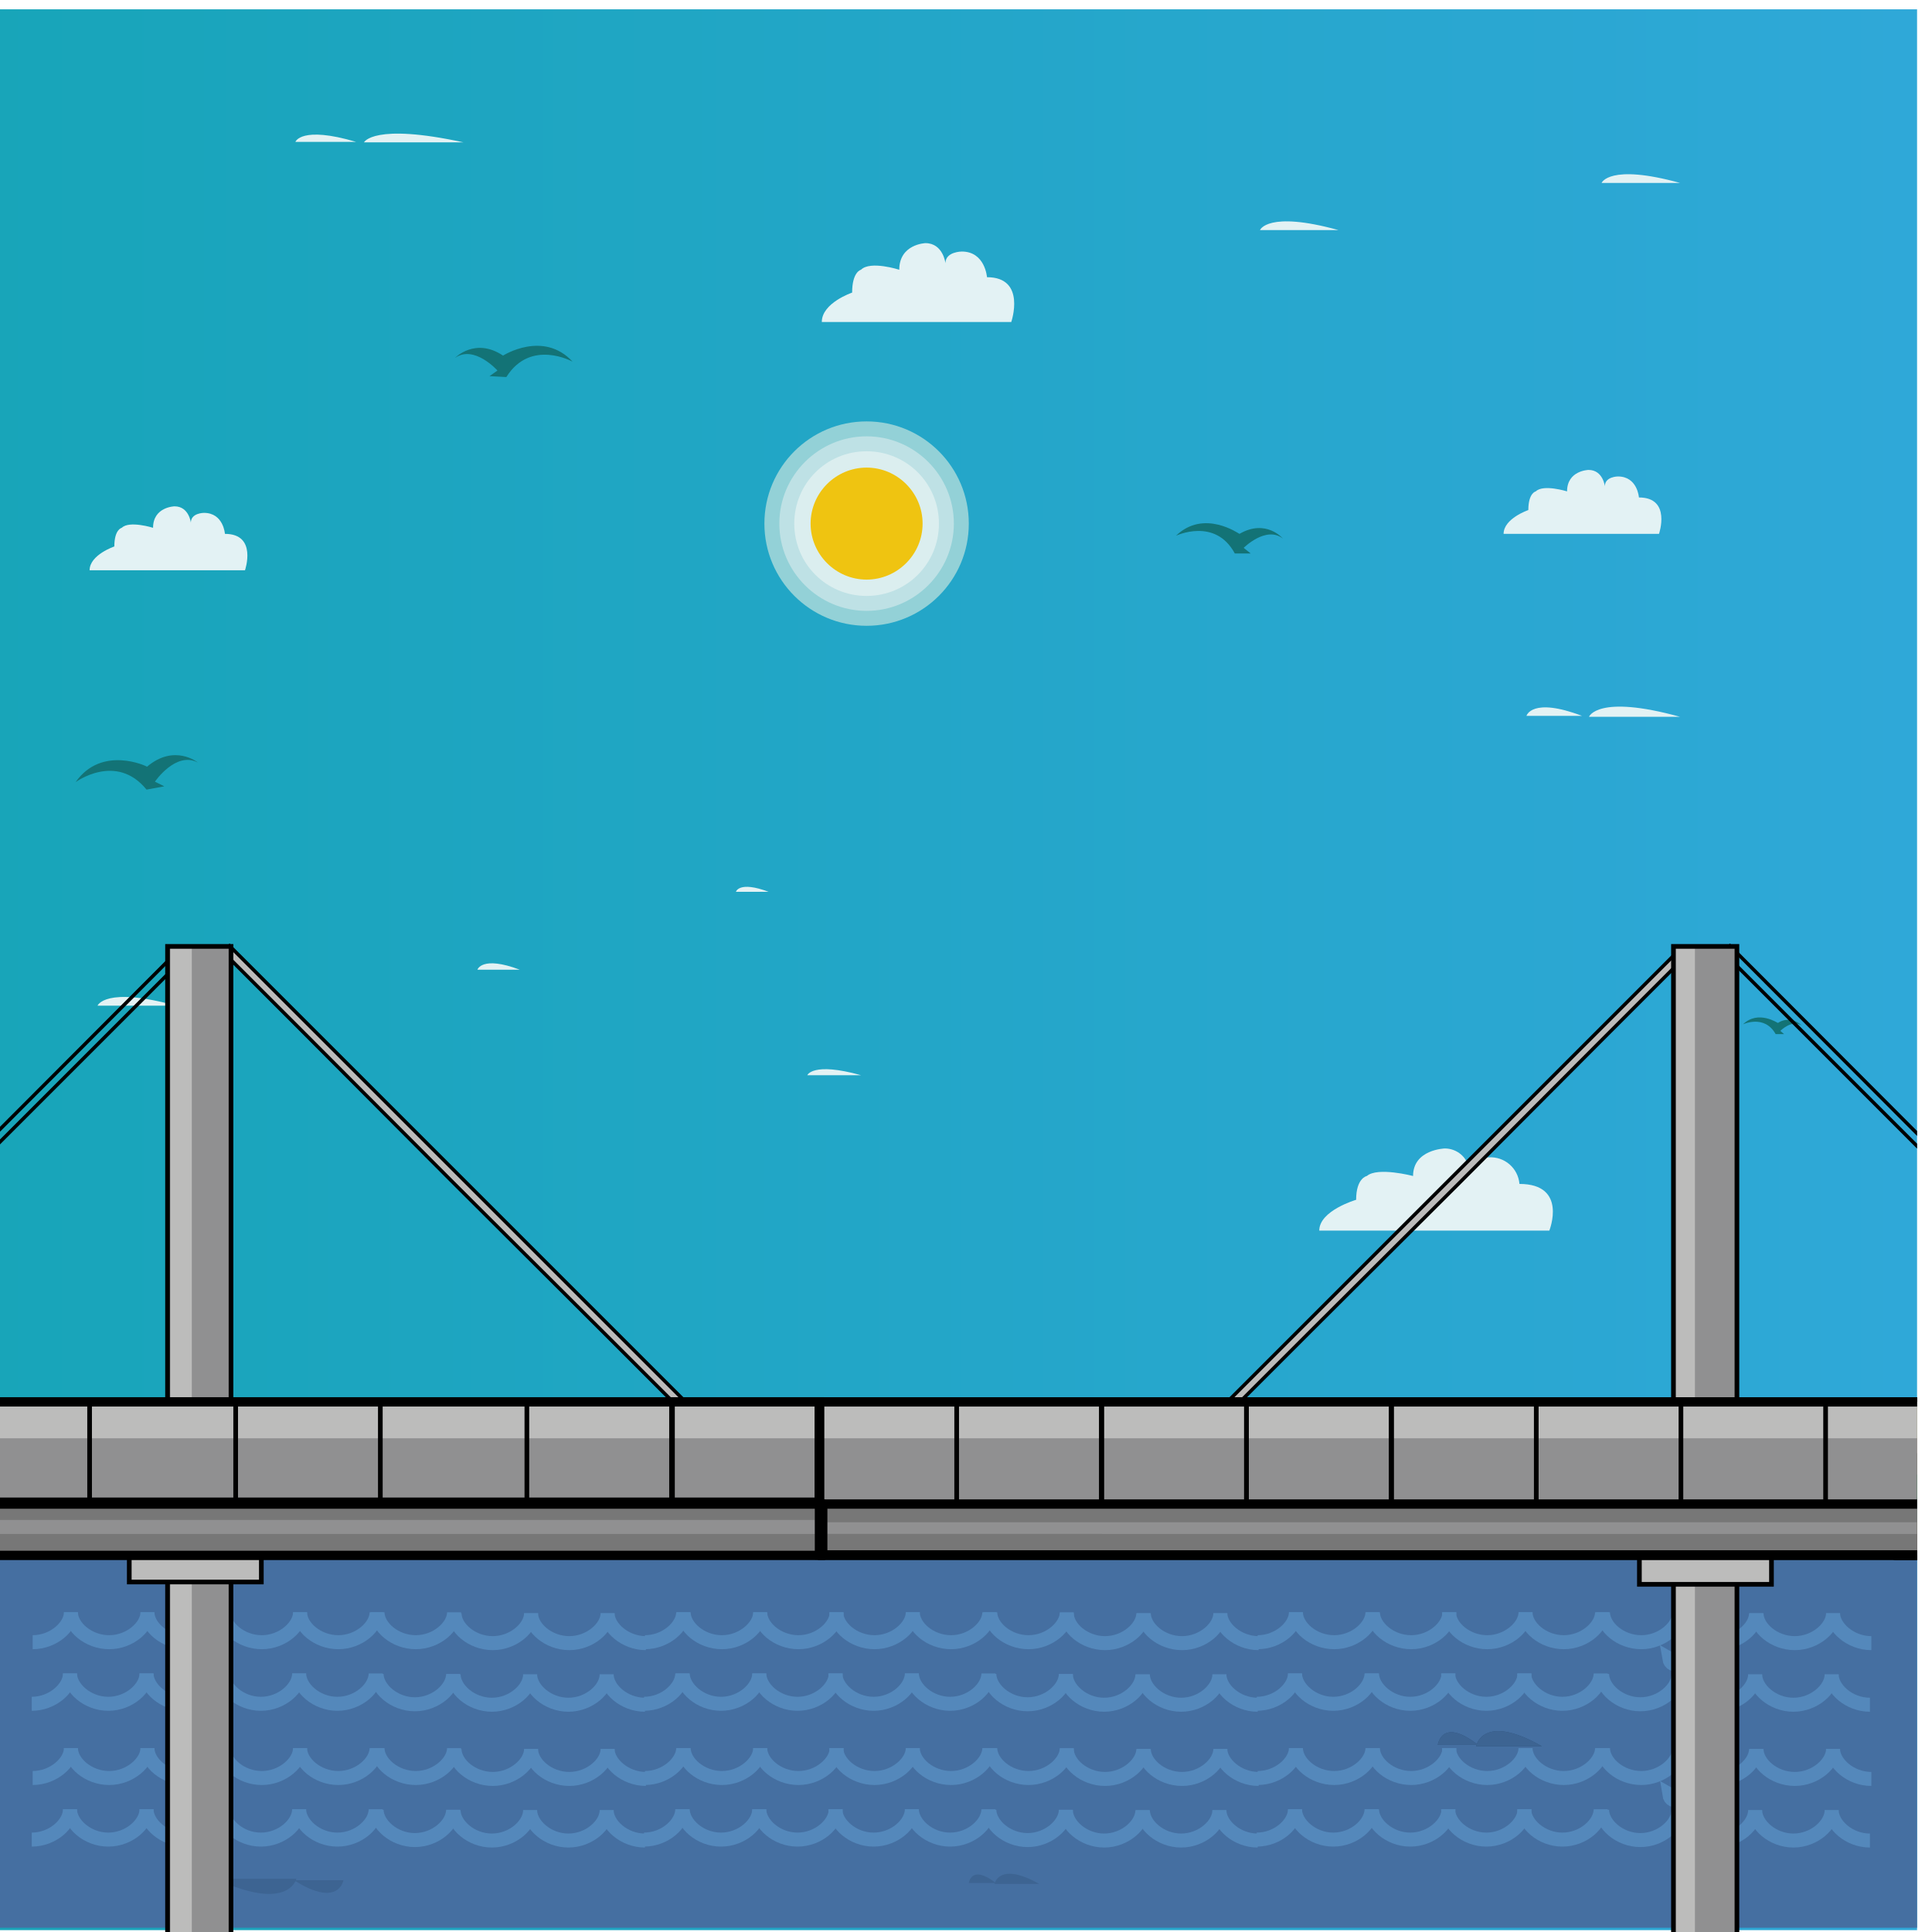 <?xml version="1.0" encoding="utf-8"?>
<!-- Generator: Adobe Illustrator 24.1.0, SVG Export Plug-In . SVG Version: 6.00 Build 0)  -->
<svg version="1.1" id="Capa_1" xmlns="http://www.w3.org/2000/svg" xmlns:xlink="http://www.w3.org/1999/xlink" x="0px" y="0px"
	 viewBox="0 0 414 414" style="enable-background:new 0 0 414 414;" xml:space="preserve">
<style type="text/css">
	.st0{clip-path:url(#SVGID_2_);}
	.st1{fill:url(#SVGID_3_);}
	.st2{fill:#E3F2F4;}
	.st3{fill:#93D1D7;}
	.st4{fill:#BEE1E5;}
	.st5{fill:#DBEEEF;}
	.st6{fill:#EFC411;}
	.st7{fill:#137376;}
	.st8{fill:#456FA1;}
	.st9{fill:none;stroke:#5488BB;stroke-width:3;stroke-miterlimit:10;}
	.st10{fill:#3D6492;}
	.st11{fill:#2A4D78;}
	.st12{fill:#1B646C;}
	.st13{fill:#1C6D7A;}
	.st14{fill:none;stroke:#000000;stroke-width:1.5;stroke-miterlimit:10;}
	.st15{fill:none;stroke:#000000;stroke-miterlimit:10;}
	.st16{fill:#30845A;}
	.st17{fill:#7D4E24;stroke:#000000;stroke-width:2;stroke-miterlimit:10;}
	.st18{fill:#482812;}
	.st19{fill:#CA9E67;}
	.st20{fill:#936037;}
	.st21{fill:none;stroke:#000000;stroke-width:2;stroke-miterlimit:10;}
	.st22{fill:#BCBCBB;}
	.st23{fill:none;stroke:#000000;stroke-width:0.75;stroke-miterlimit:10;}
	.st24{fill:#909091;}
	.st25{fill:#BCBCBB;stroke:#000000;stroke-miterlimit:10;}
	.st26{fill:#777777;}
</style>
<g>
	<defs>
		<rect id="SVGID_1_" width="410.8" height="414"/>
	</defs>
	<clipPath id="SVGID_2_">
		<use xlink:href="#SVGID_1_"  style="overflow:visible;"/>
	</clipPath>
	<g class="st0">
		
			<linearGradient id="SVGID_3_" gradientUnits="userSpaceOnUse" x1="-416.14" y1="208.175" x2="3698.39" y2="208.175" gradientTransform="matrix(1 0 0 -1 0 416)">
			<stop  offset="0" style="stop-color:#00A19A"/>
			<stop  offset="0.23" style="stop-color:#36A9E1"/>
			<stop  offset="0.49" style="stop-color:#1D71B8"/>
			<stop  offset="0.72" style="stop-color:#2D3387"/>
			<stop  offset="1" style="stop-color:#29235C"/>
		</linearGradient>
		<rect x="-416.1" y="2" class="st1" width="4114.5" height="411.6"/>
		<path class="st2" d="M32.6,122.2h19.9c0,0,2.7-7.8-4.3-7.8c0,0-0.3-4.5-4.5-4.5c0,0-2.8,0-2.8,2.1c0,0-0.4-3.5-3.5-3.5
			c0,0-4.6,0.1-4.6,4.6c0,0-5.1-1.6-6.7,0c0,0-1.6,0.3-1.6,4c0,0-5.3,1.8-5.3,5.1L32.6,122.2z"/>
		<path class="st3" d="M207.6,112.2c0,12.1-9.8,21.9-21.9,21.9s-21.9-9.8-21.9-21.9s9.8-21.9,21.9-21.9
			C197.8,90.3,207.6,100.1,207.6,112.2L207.6,112.2z"/>
		<path class="st4" d="M204.4,112.2c0,10.3-8.4,18.7-18.7,18.7c-10.3,0-18.7-8.4-18.7-18.7s8.4-18.7,18.7-18.7
			S204.4,101.9,204.4,112.2L204.4,112.2z"/>
		<path class="st5" d="M201.2,112.2c0,8.6-6.9,15.5-15.5,15.5s-15.5-6.9-15.5-15.5c0-8.6,6.9-15.5,15.5-15.5
			S201.2,103.6,201.2,112.2C201.2,112.2,201.2,112.2,201.2,112.2z"/>
		<path class="st6" d="M197.7,112.2c0,6.6-5.4,12-12,12s-12-5.4-12-12s5.4-12,12-12l0,0C192.3,100.2,197.7,105.6,197.7,112.2z"/>
		<path class="st2" d="M192.4,69h24.3c0,0,3.3-9.6-5.2-9.6c0,0-0.4-5.5-5.4-5.5c0,0-3.5,0-3.5,2.5c0,0-0.5-4.3-4.3-4.3
			c0,0-5.6,0.2-5.6,5.7c0,0-6.2-2-8.2,0c0,0-1.9,0.4-1.9,4.9c0,0-6.5,2.2-6.5,6.3H192.4z"/>
		<path class="st2" d="M302.5,263.7h29.5c0,0,4-10-6.4-10c-0.3-3.4-3.2-5.9-6.6-5.7c0,0-4.2,0-4.2,2.6c-0.3-2.6-2.6-4.5-5.2-4.5
			c0,0-6.8,0.2-6.8,5.9c0,0-7.6-2-9.9,0c0,0-2.3,0.4-2.3,5.1c0,0-7.9,2.3-7.9,6.6L302.5,263.7z"/>
		<path class="st2" d="M335.6,114.4h19.9c0,0,2.7-7.8-4.3-7.8c0,0-0.3-4.5-4.5-4.5c0,0-2.8,0-2.8,2.1c0,0-0.4-3.5-3.5-3.5
			c0,0-4.6,0.1-4.6,4.6c0,0-5.1-1.6-6.7,0c0,0-1.6,0.3-1.6,4c0,0-5.3,1.8-5.3,5.1L335.6,114.4z"/>
		<path class="st2" d="M99.3,30.5c-19.3-4.2-21.3,0-21.3,0"/>
		<path class="st2" d="M76.3,30.4c-11.8-3.5-13,0-13,0"/>
		<path class="st2" d="M37.7,215.5c-15.2-4.2-16.8,0-16.8,0"/>
		<path class="st2" d="M360,39.2c-15.2-4.2-16.8,0-16.8,0"/>
		<path class="st2" d="M111.4,207.8c-8.2-3.1-9.1,0-9.1,0"/>
		<path class="st2" d="M360,153.6c-17.7-4.9-19.5,0-19.5,0"/>
		<path class="st2" d="M339,153.4c-10.8-4.1-11.9,0-11.9,0"/>
		<path class="st2" d="M184.5,230.4c-10.4-2.9-11.5,0-11.5,0"/>
		<path class="st2" d="M164.7,191.1c-6.4-2.4-7,0-7,0"/>
		<path class="st2" d="M286.8,49.3c-15.2-4.2-16.8,0-16.8,0"/>
		<path class="st7" d="M16.2,167.6c0,0,8.7-6.4,15.2,1.6l3.8-0.7l-2-1c0,0,4.5-6.6,9.2-4.1c0,0-5-4.1-10.9,0.9
			C31.5,164.2,21.8,159.6,16.2,167.6z"/>
		<path class="st7" d="M373.5,219.5c0,0,4.6-2.2,7,2.1h1.8l-0.8-0.7c0,0,2.6-2.6,4.6-1.1c-1.3-1.4-3.5-1.7-5.1-0.6
			C381,219.3,376.8,216.3,373.5,219.5z"/>
		<path class="st7" d="M122.7,77.5c0,0-9-5-14.2,3.3l-3.6-0.2l1.7-1.2c0,0-5-5.6-9.1-2.7c0,0,4.3-4.5,10.3-0.5
			C107.8,76.2,116.4,70.7,122.7,77.5z"/>
		<path class="st7" d="M252,114.8c0,0,8.4-4,12.6,3.8h3.4l-1.5-1.2c0,0,4.8-4.8,8.4-2c0,0-3.6-4.3-9.3-1
			C265.5,114.4,258,109,252,114.8z"/>
		<rect x="-1.3" y="330.6" class="st8" width="412.9" height="82.5"/>
		<path class="st9" d="M15.2,345.5c0,3-3.7,6.4-8.2,6.4"/>
		<path class="st9" d="M31.6,345.5c0,3-3.7,6.4-8.2,6.4s-8.2-3.3-8.2-6.4"/>
		<path class="st9" d="M48,345.5c0,3-3.7,6.4-8.2,6.4s-8.2-3.3-8.2-6.4"/>
		<path class="st9" d="M64.3,345.5c0,3-3.7,6.4-8.2,6.4s-8.2-3.3-8.2-6.4"/>
		<path class="st9" d="M80.7,345.5c0,3-3.7,6.4-8.2,6.4s-8.2-3.3-8.2-6.4"/>
		<path class="st9" d="M97.3,345.5c0,3-3.7,6.4-8.2,6.4s-8.2-3.3-8.2-6.4"/>
		<path class="st9" d="M113.8,345.7c0,3-3.7,6.4-8.2,6.4s-8.2-3.3-8.2-6.4"/>
		<path class="st9" d="M130.2,345.7c0,3-3.7,6.4-8.2,6.4s-8.2-3.3-8.2-6.4"/>
		<path class="st9" d="M130.2,345.7c0,3,3.7,6.4,8.2,6.4"/>
		<path class="st9" d="M15,358.6c0,3.1-3.7,6.5-8.2,6.5"/>
		<path class="st9" d="M31.4,358.6c0,3.1-3.7,6.5-8.2,6.5s-8.2-3.4-8.2-6.5"/>
		<path class="st9" d="M47.8,358.6c0,3.1-3.7,6.5-8.2,6.5s-8.2-3.4-8.2-6.5"/>
		<path class="st9" d="M64.1,358.6c0,3.1-3.7,6.5-8.2,6.5s-8.2-3.4-8.2-6.5"/>
		<path class="st9" d="M80.5,358.6c0,3.1-3.7,6.5-8.2,6.5s-8.2-3.4-8.2-6.5"/>
		<path class="st9" d="M97.1,358.7c0,3.1-3.7,6.5-8.2,6.5s-8.2-3.4-8.2-6.5"/>
		<path class="st9" d="M113.6,358.8c0,3.1-3.7,6.5-8.2,6.5s-8.2-3.4-8.2-6.5"/>
		<path class="st9" d="M130,358.8c0,3.1-3.7,6.5-8.2,6.5s-8.2-3.4-8.2-6.5"/>
		<path class="st9" d="M130,358.8c0,3.1,3.7,6.5,8.2,6.5"/>
		<path class="st9" d="M146.4,345.5c0,3-3.7,6.4-8.2,6.4"/>
		<path class="st9" d="M162.9,345.5c0,3-3.7,6.4-8.2,6.4s-8.2-3.3-8.2-6.4"/>
		<path class="st9" d="M179.3,345.5c0,3-3.7,6.4-8.2,6.4s-8.2-3.3-8.2-6.4"/>
		<path class="st9" d="M195.6,345.5c0,3-3.7,6.4-8.2,6.4s-8.2-3.3-8.2-6.4"/>
		<path class="st9" d="M212,345.5c0,3-3.7,6.4-8.2,6.4s-8.2-3.3-8.2-6.4"/>
		<path class="st9" d="M228.6,345.5c0,3-3.7,6.4-8.2,6.4s-8.2-3.3-8.2-6.4"/>
		<path class="st9" d="M245,345.7c0,3-3.7,6.4-8.2,6.4s-8.2-3.3-8.2-6.4"/>
		<path class="st9" d="M261.5,345.7c0,3-3.7,6.4-8.2,6.4s-8.2-3.3-8.2-6.4"/>
		<path class="st9" d="M261.5,345.7c0,3,3.7,6.4,8.2,6.4"/>
		<path class="st9" d="M146.2,358.6c0,3.1-3.7,6.5-8.2,6.5"/>
		<path class="st9" d="M162.7,358.6c0,3.1-3.7,6.5-8.2,6.5s-8.2-3.4-8.2-6.5"/>
		<path class="st9" d="M179.1,358.6c0,3.1-3.7,6.5-8.2,6.5s-8.2-3.4-8.2-6.5"/>
		<path class="st9" d="M195.4,358.6c0,3.1-3.7,6.5-8.2,6.5s-8.2-3.4-8.2-6.5"/>
		<path class="st9" d="M211.8,358.6c0,3.1-3.7,6.5-8.2,6.5s-8.2-3.4-8.2-6.5"/>
		<path class="st9" d="M228.4,358.7c0,3.1-3.7,6.5-8.2,6.5s-8.2-3.4-8.2-6.5"/>
		<path class="st9" d="M244.8,358.8c0,3.1-3.7,6.5-8.2,6.5s-8.2-3.4-8.2-6.5"/>
		<path class="st9" d="M261.3,358.8c0,3.1-3.7,6.5-8.2,6.5s-8.2-3.4-8.2-6.5"/>
		<path class="st9" d="M261.3,358.8c0,3.1,3.7,6.5,8.2,6.5"/>
		<path class="st9" d="M277.7,345.5c0,3-3.7,6.4-8.2,6.4"/>
		<path class="st9" d="M294.1,345.5c0,3-3.7,6.4-8.2,6.4s-8.2-3.3-8.2-6.4"/>
		<path class="st9" d="M310.6,345.5c0,3-3.7,6.4-8.2,6.4s-8.2-3.3-8.2-6.4"/>
		<path class="st9" d="M326.9,345.5c0,3-3.7,6.4-8.2,6.4s-8.2-3.3-8.2-6.4"/>
		<path class="st9" d="M343.3,345.5c0,3-3.7,6.4-8.2,6.4s-8.2-3.3-8.2-6.4"/>
		<path class="st9" d="M359.9,345.5c0,3-3.7,6.4-8.2,6.4s-8.2-3.3-8.2-6.4"/>
		<path class="st9" d="M376.3,345.7c0,3-3.7,6.4-8.2,6.4s-8.2-3.3-8.2-6.4"/>
		<path class="st9" d="M392.8,345.7c0,3-3.7,6.4-8.2,6.4s-8.2-3.3-8.2-6.4"/>
		<path class="st9" d="M392.8,345.7c0,3,3.7,6.4,8.2,6.4"/>
		<path class="st9" d="M277.5,358.6c0,3.1-3.7,6.5-8.2,6.5"/>
		<path class="st9" d="M293.9,358.6c0,3.1-3.7,6.5-8.2,6.5s-8.2-3.4-8.2-6.5"/>
		<path class="st9" d="M310.4,358.6c0,3.1-3.7,6.5-8.2,6.5s-8.2-3.4-8.2-6.5"/>
		<path class="st9" d="M326.7,358.6c0,3.1-3.7,6.5-8.2,6.5s-8.2-3.4-8.2-6.5"/>
		<path class="st9" d="M343,358.6c0,3.1-3.7,6.5-8.2,6.5s-8.2-3.4-8.2-6.5"/>
		<path class="st9" d="M359.7,358.7c0,3.1-3.7,6.5-8.2,6.5s-8.2-3.4-8.2-6.5"/>
		<path class="st9" d="M376.1,358.8c0,3.1-3.7,6.5-8.2,6.5s-8.2-3.4-8.2-6.5"/>
		<path class="st9" d="M392.5,358.8c0,3.1-3.7,6.5-8.2,6.5s-8.2-3.4-8.2-6.5"/>
		<path class="st9" d="M392.5,358.8c0,3.1,3.7,6.5,8.2,6.5"/>
		<path class="st10" d="M46.2,402.6c15.7,7.3,17.3,0,17.3,0"/>
		<path class="st10" d="M63,402.9c9.6,6.1,10.6,0,10.6,0"/>
		<path class="st11" d="M330.4,374.2c-12.8-7.3-14.1,0-14.1,0"/>
		<path class="st11" d="M316.7,373.9c-7.8-6.1-8.6,0-8.6,0"/>
		<path class="st10" d="M330.4,374.2c-12.8-7.3-14.1,0-14.1,0"/>
		<path class="st10" d="M316.7,373.9c-7.8-6.1-8.6,0-8.6,0"/>
		<path class="st10" d="M222.7,403.7c-8.7-4.9-9.6,0-9.6,0"/>
		<path class="st10" d="M213.4,403.5c-5.3-4.1-5.8,0-5.8,0"/>
		<path class="st9" d="M357.7,355.4l2.1,1.2C358.8,356.8,357.9,356.6,357.7,355.4z"/>
		<path class="st9" d="M15.2,374.6c0,3-3.7,6.4-8.2,6.4"/>
		<path class="st9" d="M31.6,374.6c0,3-3.7,6.4-8.2,6.4s-8.2-3.3-8.2-6.4"/>
		<path class="st9" d="M48,374.6c0,3-3.7,6.4-8.2,6.4s-8.2-3.3-8.2-6.4"/>
		<path class="st9" d="M64.3,374.6c0,3-3.7,6.4-8.2,6.4s-8.2-3.3-8.2-6.4"/>
		<path class="st9" d="M80.7,374.6c0,3-3.7,6.4-8.2,6.4s-8.2-3.3-8.2-6.4"/>
		<path class="st9" d="M97.3,374.6c0,3-3.7,6.4-8.2,6.4s-8.2-3.3-8.2-6.4"/>
		<path class="st9" d="M113.8,374.8c0,3-3.7,6.4-8.2,6.4s-8.2-3.3-8.2-6.4"/>
		<path class="st9" d="M130.2,374.8c0,3-3.7,6.4-8.2,6.4s-8.2-3.3-8.2-6.4"/>
		<path class="st9" d="M130.2,374.8c0,3,3.7,6.4,8.2,6.4"/>
		<path class="st9" d="M15,387.7c0,3.1-3.7,6.5-8.2,6.5"/>
		<path class="st9" d="M31.4,387.7c0,3.1-3.7,6.5-8.2,6.5s-8.2-3.4-8.2-6.5"/>
		<path class="st9" d="M47.8,387.7c0,3.1-3.7,6.5-8.2,6.5s-8.2-3.4-8.2-6.5"/>
		<path class="st9" d="M64.1,387.7c0,3.1-3.7,6.5-8.2,6.5s-8.2-3.4-8.2-6.5"/>
		<path class="st9" d="M80.5,387.7c0,3.1-3.7,6.5-8.2,6.5s-8.2-3.4-8.2-6.5"/>
		<path class="st9" d="M97.1,387.8c0,3.1-3.7,6.5-8.2,6.5s-8.2-3.4-8.2-6.5"/>
		<path class="st9" d="M113.6,387.9c0,3.1-3.7,6.5-8.2,6.5s-8.2-3.4-8.2-6.5"/>
		<path class="st9" d="M130,387.9c0,3.1-3.7,6.5-8.2,6.5s-8.2-3.4-8.2-6.5"/>
		<path class="st9" d="M130,387.9c0,3.1,3.7,6.5,8.2,6.5"/>
		<path class="st9" d="M146.4,374.6c0,3-3.7,6.4-8.2,6.4"/>
		<path class="st9" d="M162.9,374.6c0,3-3.7,6.4-8.2,6.4s-8.2-3.3-8.2-6.4"/>
		<path class="st9" d="M179.3,374.6c0,3-3.7,6.4-8.2,6.4s-8.2-3.3-8.2-6.4"/>
		<path class="st9" d="M195.6,374.6c0,3-3.7,6.4-8.2,6.4s-8.2-3.3-8.2-6.4"/>
		<path class="st9" d="M212,374.6c0,3-3.7,6.4-8.2,6.4s-8.2-3.3-8.2-6.4"/>
		<path class="st9" d="M228.6,374.6c0,3-3.7,6.4-8.2,6.4s-8.2-3.3-8.2-6.4"/>
		<path class="st9" d="M245,374.8c0,3-3.7,6.4-8.2,6.4s-8.2-3.3-8.2-6.4"/>
		<path class="st9" d="M261.5,374.8c0,3-3.7,6.4-8.2,6.4s-8.2-3.3-8.2-6.4"/>
		<path class="st9" d="M261.5,374.8c0,3,3.7,6.4,8.2,6.4"/>
		<path class="st9" d="M146.2,387.7c0,3.1-3.7,6.5-8.2,6.5"/>
		<path class="st9" d="M162.7,387.7c0,3.1-3.7,6.5-8.2,6.5s-8.2-3.4-8.2-6.5"/>
		<path class="st9" d="M179.1,387.7c0,3.1-3.7,6.5-8.2,6.5s-8.2-3.4-8.2-6.5"/>
		<path class="st9" d="M195.4,387.7c0,3.1-3.7,6.5-8.2,6.5s-8.2-3.4-8.2-6.5"/>
		<path class="st9" d="M211.8,387.7c0,3.1-3.7,6.5-8.2,6.5s-8.2-3.4-8.2-6.5"/>
		<path class="st9" d="M228.4,387.8c0,3.1-3.7,6.5-8.2,6.5s-8.2-3.4-8.2-6.5"/>
		<path class="st9" d="M244.8,387.9c0,3.1-3.7,6.5-8.2,6.5s-8.2-3.4-8.2-6.5"/>
		<path class="st9" d="M261.3,387.9c0,3.1-3.7,6.5-8.2,6.5s-8.2-3.4-8.2-6.5"/>
		<path class="st9" d="M261.3,387.9c0,3.1,3.7,6.5,8.2,6.5"/>
		<path class="st9" d="M277.7,374.6c0,3-3.7,6.4-8.2,6.4"/>
		<path class="st9" d="M294.1,374.6c0,3-3.7,6.4-8.2,6.4s-8.2-3.3-8.2-6.4"/>
		<path class="st9" d="M310.6,374.6c0,3-3.7,6.4-8.2,6.4s-8.2-3.3-8.2-6.4"/>
		<path class="st9" d="M326.9,374.6c0,3-3.7,6.4-8.2,6.4s-8.2-3.3-8.2-6.4"/>
		<path class="st9" d="M343.3,374.6c0,3-3.7,6.4-8.2,6.4s-8.2-3.3-8.2-6.4"/>
		<path class="st9" d="M359.9,374.6c0,3-3.7,6.4-8.2,6.4s-8.2-3.3-8.2-6.4"/>
		<path class="st9" d="M376.3,374.8c0,3-3.7,6.4-8.2,6.4s-8.2-3.3-8.2-6.4"/>
		<path class="st9" d="M392.8,374.8c0,3-3.7,6.4-8.2,6.4s-8.2-3.3-8.2-6.4"/>
		<path class="st9" d="M392.8,374.8c0,3,3.7,6.4,8.2,6.4"/>
		<path class="st9" d="M277.5,387.7c0,3.1-3.7,6.5-8.2,6.5"/>
		<path class="st9" d="M293.9,387.7c0,3.1-3.7,6.5-8.2,6.5s-8.2-3.4-8.2-6.5"/>
		<path class="st9" d="M310.4,387.7c0,3.1-3.7,6.5-8.2,6.5s-8.2-3.4-8.2-6.5"/>
		<path class="st9" d="M326.7,387.7c0,3.1-3.7,6.5-8.2,6.5s-8.2-3.4-8.2-6.5"/>
		<path class="st9" d="M343,387.7c0,3.1-3.7,6.5-8.2,6.5s-8.2-3.4-8.2-6.5"/>
		<path class="st9" d="M359.7,387.8c0,3.1-3.7,6.5-8.2,6.5s-8.2-3.4-8.2-6.5"/>
		<path class="st9" d="M376.1,387.9c0,3.1-3.7,6.5-8.2,6.5s-8.2-3.4-8.2-6.5"/>
		<path class="st9" d="M392.5,387.9c0,3.1-3.7,6.5-8.2,6.5s-8.2-3.4-8.2-6.5"/>
		<path class="st9" d="M392.5,387.9c0,3.1,3.7,6.5,8.2,6.5"/>
		<path class="st9" d="M357.7,384.5l2.1,1.2C358.8,385.9,357.9,385.8,357.7,384.5z"/>
		<rect x="412.1" y="331.3" class="st10" width="412.6" height="83.1"/>
		<rect x="411" y="270.1" class="st12" width="412.1" height="50.1"/>
		<rect x="411" y="255" class="st13" width="412.1" height="50.1"/>
		<line class="st14" x1="27.8" y1="308.2" x2="8.3" y2="308.2"/>
		<line class="st14" x1="40.9" y1="308.2" x2="33" y2="308.2"/>
		<rect x="79.7" y="300.4" class="st15" width="30.3" height="21.9"/>
		<rect x="18.8" y="300.4" class="st15" width="30.3" height="21.9"/>
		<rect x="321.6" y="300.5" class="st15" width="30.3" height="21.9"/>
		<rect x="406.8" y="316" class="st16" width="412.9" height="9.7"/>
		<rect x="406.8" y="322.3" class="st17" width="176.9" height="11"/>
		<rect x="407.1" y="322.3" class="st18" width="176.8" height="3.4"/>
		<polygon class="st19" points="583.9,300.4 408,300.4 408,311.4 583.9,311.4 819.3,311.4 819.3,300.4 		"/>
		<polygon class="st20" points="583.7,308.2 583.6,308.2 407.9,308.2 407.9,322.3 583.6,322.3 583.7,322.3 819,322.3 819,308.2 		
			"/>
		<rect x="407.3" y="328.7" class="st18" width="235.4" height="4.2"/>
		<rect x="407.4" y="300.4" class="st21" width="176.2" height="21.5"/>
		<rect x="407.9" y="300.4" class="st15" width="22.9" height="21.9"/>
		<rect x="407.1" y="322.3" class="st21" width="176.8" height="11"/>
		<polygon class="st22" points="147.2,300.7 98.2,251.7 49.2,202.7 47.9,204.1 64.9,221.1 64.9,221.1 96.8,253.1 128.8,285 
			128.8,285 145.8,302 		"/>
		<polygon class="st23" points="147.2,300.7 98.2,251.7 49.2,202.7 47.9,204.1 64.9,221.1 64.9,221.1 96.8,253.1 128.8,285 
			128.8,285 145.8,302 		"/>
		<polygon class="st23" points="468.6,300.7 419.6,251.7 370.7,202.7 369.3,204.1 386.3,221.1 386.3,221.1 418.3,253.1 450.2,285 
			450.2,285 467.2,302 		"/>
		<polygon class="st22" points="262.2,301.2 311.2,252.2 360.2,203.2 361.5,204.6 344.5,221.6 344.5,221.6 312.6,253.6 280.6,285.5 
			280.6,285.5 263.6,302.5 		"/>
		<polygon class="st23" points="262.2,301.2 311.2,252.2 360.2,203.2 361.5,204.6 344.5,221.6 344.5,221.6 312.6,253.6 280.6,285.5 
			280.6,285.5 263.6,302.5 		"/>
		<polygon class="st23" points="-59.2,301.2 -10.2,252.2 38.7,203.2 40.1,204.6 23.1,221.6 23.1,221.6 -8.9,253.6 -40.8,285.5 
			-40.8,285.5 -57.8,302.5 		"/>
		<rect x="35.9" y="202.8" class="st24" width="13.6" height="99.6"/>
		<rect x="358.6" y="202.8" class="st24" width="13.6" height="99.6"/>
		<rect x="358.6" y="202.8" class="st22" width="4.6" height="99.6"/>
		<rect x="36.5" y="202.5" class="st22" width="4.6" height="99.6"/>
		<rect x="35.9" y="202.8" class="st15" width="13.6" height="99.6"/>
		<rect x="35.9" y="318.5" class="st24" width="13.6" height="99.6"/>
		<rect x="36.5" y="318.2" class="st22" width="4.6" height="99.6"/>
		<rect x="35.9" y="318.5" class="st15" width="13.6" height="99.6"/>
		<rect x="358.6" y="202.8" class="st15" width="13.6" height="99.6"/>
		<rect x="358.6" y="322.4" class="st24" width="13.6" height="99.6"/>
		<rect x="358.6" y="322.4" class="st22" width="4.6" height="99.6"/>
		<rect x="358.6" y="322.4" class="st15" width="13.6" height="99.6"/>
		<rect x="27.7" y="310.7" class="st25" width="28.3" height="28.3"/>
		<rect x="351.3" y="311.2" class="st25" width="28.3" height="28.3"/>
		<rect x="-5.3" y="316" class="st16" width="422.5" height="9.7"/>
		<rect x="-5.3" y="322.3" class="st24" width="181" height="11"/>
		<rect x="-5" y="322.3" class="st26" width="180.8" height="3.4"/>
		<polygon class="st22" points="175.9,300.4 -4,300.4 -4,311.4 175.9,311.4 416.7,311.4 416.7,300.4 		"/>
		<polygon class="st24" points="175.7,308.2 175.6,308.2 -4.2,308.2 -4.2,322.3 175.6,322.3 175.7,322.3 416.5,322.3 416.5,308.2 		
			"/>
		<rect x="176.3" y="322.3" class="st24" width="240.8" height="11"/>
		<rect x="175.9" y="322.5" class="st26" width="240.9" height="3.7"/>
		<rect x="175.8" y="328.7" class="st26" width="240.9" height="4.2"/>
		<rect x="-4.8" y="328.7" class="st26" width="240.9" height="4.2"/>
		<rect x="176.3" y="322.3" class="st21" width="240.2" height="11"/>
		<rect x="-4.7" y="300.4" class="st21" width="180.3" height="21.5"/>
		<rect x="205" y="300.4" class="st15" width="31" height="21.9"/>
		<rect x="144.1" y="300.4" class="st15" width="31" height="21.9"/>
		<rect x="112.9" y="300.4" class="st15" width="31" height="21.9"/>
		<rect x="50.5" y="300.4" class="st15" width="31" height="21.9"/>
		<rect x="-4.2" y="300.4" class="st15" width="23.4" height="21.9"/>
		<rect x="267.1" y="300.5" class="st15" width="31" height="21.9"/>
		<rect x="236.1" y="300.4" class="st15" width="31" height="21.9"/>
		<rect x="298.2" y="300.5" class="st15" width="31" height="21.9"/>
		<rect x="360.2" y="300.4" class="st15" width="31" height="21.9"/>
		<rect x="175.6" y="300.4" class="st21" width="240.9" height="32.8"/>
		<rect x="-5" y="322.3" class="st21" width="180.8" height="11"/>
	</g>
</g>
</svg>
